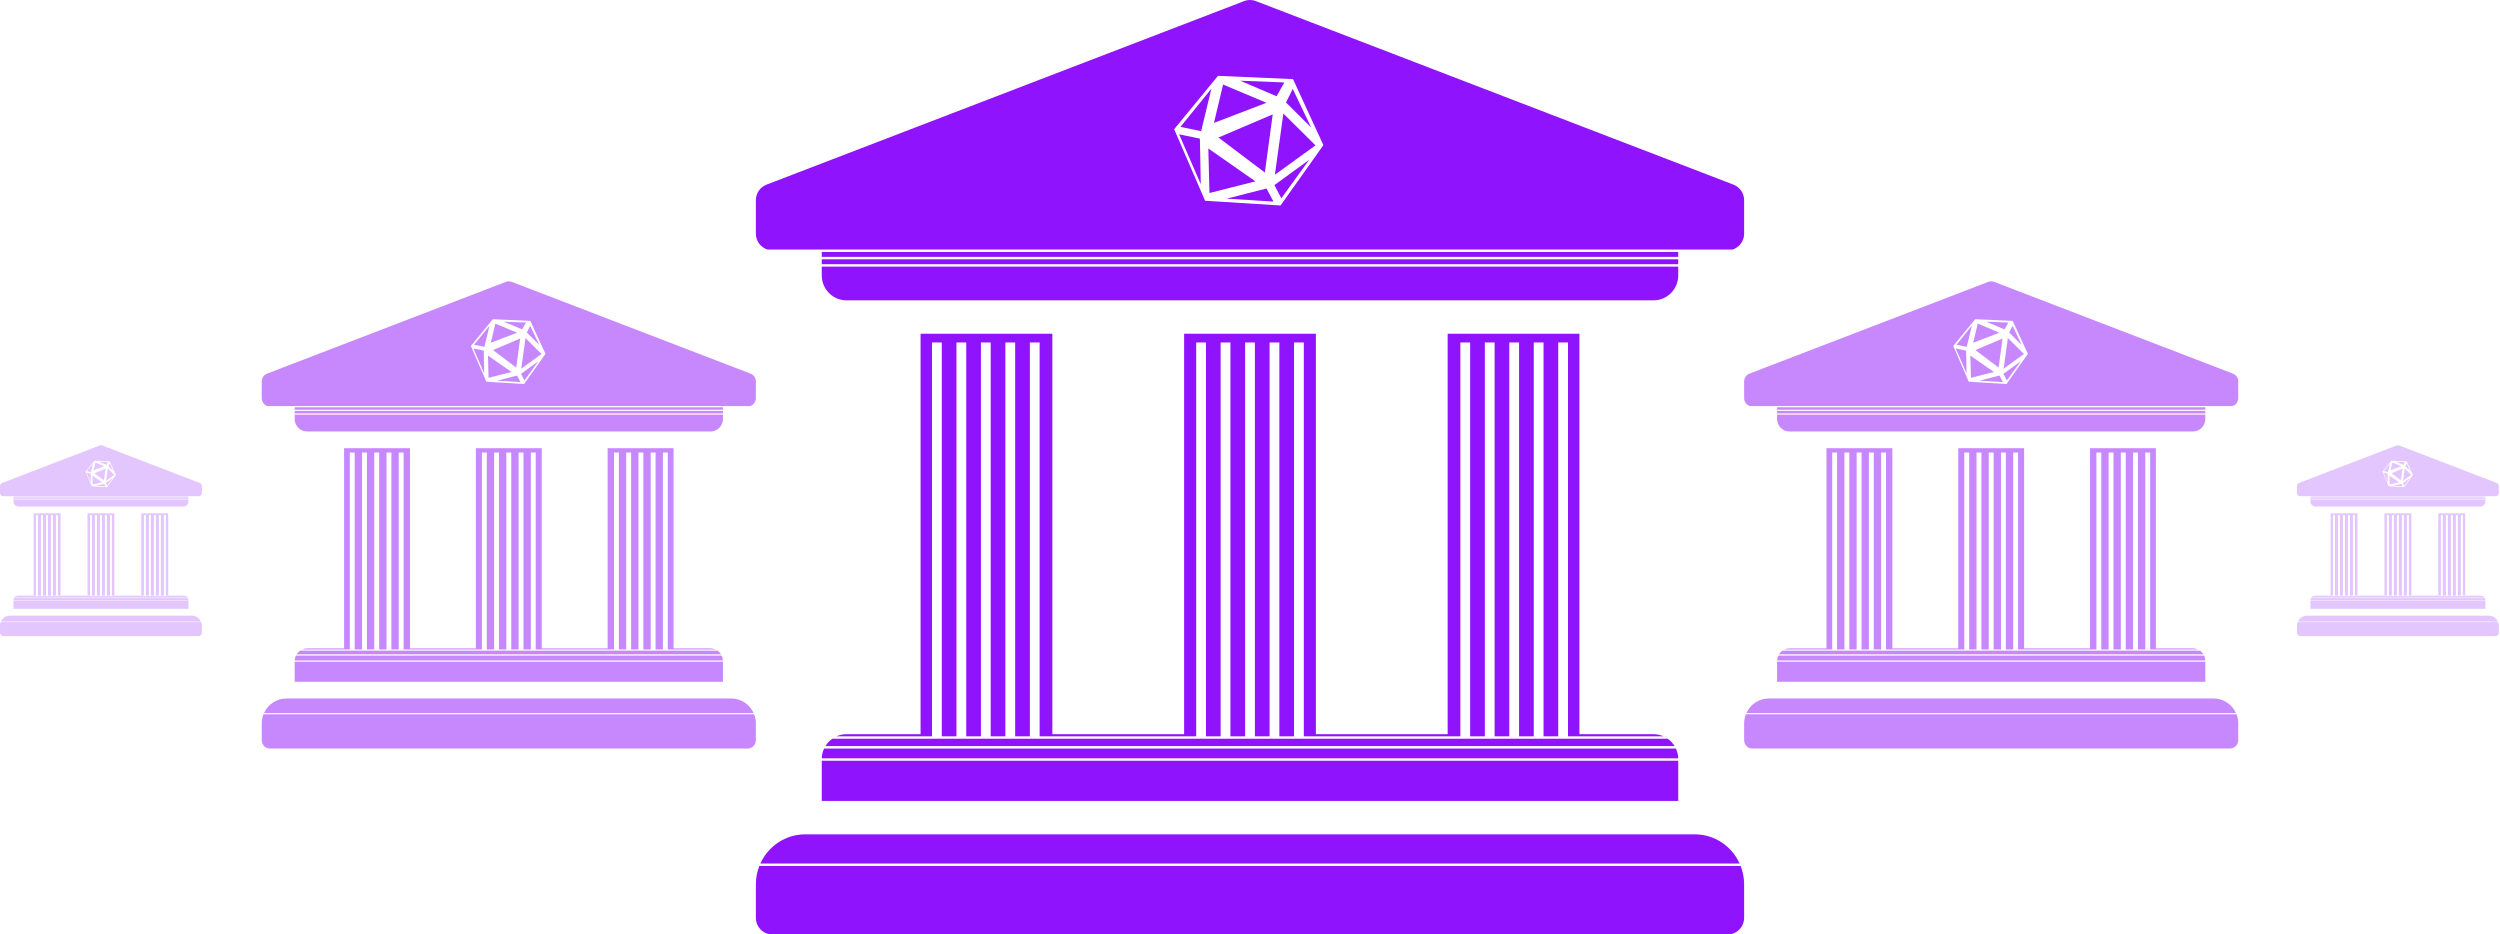 <svg width="1022" height="382" viewBox="0 0 1022 382" fill="none" xmlns="http://www.w3.org/2000/svg">
<path fill-rule="evenodd" clip-rule="evenodd" d="M713 95.5V81.857C713 80.508 712.605 79.189 711.865 78.067C711.124 76.945 710.072 76.07 708.841 75.554L513.575 0.519C511.926 -0.173 510.074 -0.173 508.425 0.519L313.159 75.554C311.928 76.07 310.876 76.945 310.135 78.067C309.395 79.189 309 80.508 309 81.857V95.5C309 97.309 309.709 99.044 310.972 100.324C311.74 101.102 312.674 101.672 313.69 102H708.31C709.326 101.672 710.26 101.102 711.028 100.324C712.291 99.044 713 97.309 713 95.5ZM686.067 103H335.933V105H686.067V103ZM686.067 106H335.933V108H686.067V106ZM686.067 109H335.933V112.554C335.933 118.204 340.456 122.786 346.033 122.786H675.967C681.544 122.786 686.067 118.204 686.067 112.554V109ZM329.2 341.071H692.8C700.949 341.071 707.971 345.96 711.164 353H310.836C314.029 345.96 321.051 341.071 329.2 341.071ZM310.414 354C309.501 356.332 309 358.875 309 361.536V375.179C309 376.988 309.709 378.723 310.972 380.002C312.235 381.281 313.948 382 315.733 382H706.267C708.052 382 709.765 381.281 711.028 380.002C712.291 378.723 713 376.988 713 375.179V361.536C713 358.875 712.499 356.332 711.586 354H310.414ZM376.333 300.143V136.429H430.2V300.143H484.067V136.429H537.933V300.143H591.8V136.429H645.667V300.143H675.967C677.408 300.143 678.779 300.449 680.019 301H641V140H637V301H631V140H627V301H621V140H617V301H611V140H607V301H601V140H597V301H533V140H529V301H523V140H519V301H513V140H509V301H503V140H499V301H493V140H489V301H425V140H421V301H415V140H411V301H405V140H401V301H395V140H391V301H385V140H381V301H341.981C343.221 300.449 344.592 300.143 346.033 300.143H376.333ZM340.23 302H681.77C682.889 302.797 683.841 303.819 684.562 305H337.438C338.159 303.819 339.111 302.797 340.23 302ZM336.901 306H685.099C685.67 307.22 686.009 308.573 686.06 310H335.94C335.991 308.573 336.33 307.22 336.901 306ZM335.933 311H686.067V327.429H335.933V311ZM497.911 31L528.582 32.341L541 59.332L523.481 84L492.643 82.068L480 52.824L497.911 31ZM517.744 77.065L501.498 81.212L520.604 82.406L517.744 77.065ZM535.203 65.324L520.982 75.668L523.808 81.061L535.203 65.324ZM493.965 60.709L494.431 78.909L513.228 74.14L493.965 60.709ZM482.02 54.911L490.884 75.302L490.515 56.667L482.02 54.911ZM524.641 46.416L521.177 71.427L537.768 59.423L524.641 46.416ZM520.288 46.761L498.109 56.223L517.071 70.538L520.288 46.761ZM495.216 36.269L482.57 51.86L491.025 53.609L495.216 36.269ZM528.476 36.358L525.714 41.894L535.995 52.099L528.476 36.358ZM499.996 34.568L496.273 50.236L517.721 42.02L499.996 34.568ZM506.981 32.992L521.873 39.353L525.035 33.708L506.981 32.992Z" fill="#9013FE"/>
<path fill-rule="evenodd" clip-rule="evenodd" d="M915 162.75V155.929C915 155.254 914.802 154.594 914.432 154.033C914.062 153.472 913.536 153.035 912.921 152.777L815.287 115.259C814.463 114.914 813.537 114.914 812.713 115.259L715.079 152.777C714.464 153.035 713.938 153.472 713.568 154.033C713.198 154.594 713 155.254 713 155.929V162.75C713 163.655 713.355 164.522 713.986 165.162C714.37 165.551 714.837 165.836 715.345 166H912.655C913.163 165.836 913.63 165.551 914.014 165.162C914.645 164.522 915 163.655 915 162.75ZM901.533 166.5H726.467V167.5H901.533V166.5ZM901.533 168H726.467V169H901.533V168ZM901.533 169.5H726.467V171.277C726.467 174.102 728.728 176.393 731.517 176.393H896.483C899.272 176.393 901.533 174.102 901.533 171.277V169.5ZM723.1 285.536H904.9C908.975 285.536 912.485 287.98 914.082 291.5H713.918C715.515 287.98 719.025 285.536 723.1 285.536ZM713.707 292C713.251 293.166 713 294.437 713 295.768V302.589C713 303.494 713.355 304.361 713.986 305.001C714.617 305.641 715.474 306 716.367 306H911.633C912.526 306 913.383 305.641 914.014 305.001C914.645 304.361 915 303.494 915 302.589V295.768C915 294.437 914.749 293.166 914.293 292H713.707ZM746.667 265.071V183.214H773.6V265.071H800.533V183.214H827.467V265.071H854.4V183.214H881.333V265.071H896.483C897.204 265.071 897.889 265.224 898.51 265.5H879V185H877V265.5H874V185H872V265.5H869V185H867V265.5H864V185H862V265.5H859V185H857V265.5H825V185H823V265.5H820V185H818V265.5H815V185H813V265.5H810V185H808V265.5H805V185H803V265.5H771V185H769V265.5H766V185H764V265.5H761V185H759V265.5H756V185H754V265.5H751V185H749V265.5H729.49C730.111 265.224 730.796 265.071 731.517 265.071H746.667ZM728.615 266H899.385C899.945 266.399 900.421 266.909 900.781 267.5H727.219C727.579 266.909 728.055 266.399 728.615 266ZM726.95 268H901.05C901.335 268.61 901.505 269.286 901.53 270H726.47C726.495 269.286 726.665 268.61 726.95 268ZM726.467 270.5H901.533V278.714H726.467V270.5ZM807.455 130.5L822.791 131.171L829 144.666L820.24 157L804.821 156.034L798.5 141.412L807.455 130.5ZM817.372 153.533L809.249 155.606L818.802 156.203L817.372 153.533ZM826.101 147.662L818.991 152.834L820.404 155.53L826.101 147.662ZM805.482 145.354L805.715 154.454L815.114 152.07L805.482 145.354ZM799.51 142.455L803.942 152.651L803.758 143.334L799.51 142.455ZM820.821 138.208L819.088 150.714L827.384 144.711L820.821 138.208ZM818.644 138.38L807.555 143.111L817.035 150.269L818.644 138.38ZM806.108 133.134L799.785 140.93L804.012 141.804L806.108 133.134ZM822.738 133.179L821.357 135.947L826.498 141.049L822.738 133.179ZM808.498 132.284L806.636 140.118L817.36 136.01L808.498 132.284ZM811.99 131.496L819.437 134.676L821.017 131.854L811.99 131.496Z" fill="#9013FE" fill-opacity="0.5"/>
<path fill-rule="evenodd" clip-rule="evenodd" d="M1021.53 201.509V198.722C1021.53 198.446 1021.45 198.177 1021.3 197.947C1021.15 197.718 1020.93 197.54 1020.68 197.434L980.79 182.106C980.454 181.965 980.075 181.965 979.738 182.106L939.85 197.434C939.598 197.54 939.383 197.718 939.232 197.947C939.081 198.177 939 198.446 939 198.722V201.509C939 201.878 939.145 202.233 939.403 202.494C939.56 202.653 939.751 202.77 939.958 202.837H1020.57C1020.78 202.77 1020.97 202.653 1021.13 202.494C1021.38 202.233 1021.53 201.878 1021.53 201.509ZM1016.03 203.041H944.502V203.449H1016.03V203.041ZM1016.03 203.654H944.502V204.062H1016.03V203.654ZM1016.03 204.266H944.502V204.992C944.502 206.147 945.426 207.083 946.565 207.083H1013.96C1015.1 207.083 1016.03 206.147 1016.03 204.992V204.266ZM943.126 251.674H1017.4C1019.07 251.674 1020.5 252.672 1021.15 254.11H939.375C940.028 252.672 941.462 251.674 943.126 251.674ZM939.289 254.315C939.102 254.791 939 255.311 939 255.854V258.641C939 259.011 939.145 259.365 939.403 259.627C939.661 259.888 940.011 260.035 940.375 260.035H1020.15C1020.52 260.035 1020.87 259.888 1021.13 259.627C1021.38 259.365 1021.53 259.011 1021.53 258.641V255.854C1021.53 255.311 1021.43 254.791 1021.24 254.315H939.289ZM952.755 243.313V209.87H963.759V243.313H974.762V209.87H985.766V243.313H996.77V209.87H1007.77V243.313H1013.96C1014.26 243.313 1014.54 243.375 1014.79 243.488H954.524V210.599H953.707V243.488H945.738C945.992 243.375 946.271 243.313 946.565 243.313H952.755ZM945.38 243.692H1015.15C1015.38 243.855 1015.57 244.064 1015.72 244.305H944.809C944.957 244.064 945.151 243.855 945.38 243.692ZM944.7 244.509H1015.83C1015.95 244.759 1016.02 245.035 1016.03 245.326H944.503C944.514 245.035 944.583 244.759 944.7 244.509ZM944.502 245.53H1016.03V248.887H944.502V245.53ZM977.59 188.332L983.856 188.606L986.392 194.12L982.814 199.159L976.514 198.764L973.931 192.79L977.59 188.332ZM981.642 197.742L978.323 198.589L982.226 198.833L981.642 197.742ZM985.208 195.344L982.303 197.457L982.88 198.558L985.208 195.344ZM976.784 194.401L976.879 198.119L980.719 197.145L976.784 194.401ZM974.344 193.217L976.155 197.382L976.079 193.575L974.344 193.217ZM983.051 191.481L982.343 196.591L985.732 194.138L983.051 191.481ZM982.161 191.552L977.631 193.484L981.504 196.409L982.161 191.552ZM977.04 189.408L974.456 192.593L976.184 192.951L977.04 189.408ZM983.834 189.426L983.27 190.558L985.37 192.642L983.834 189.426ZM978.016 189.061L977.256 192.261L981.637 190.583L978.016 189.061ZM979.443 188.739L982.485 190.038L983.131 188.885L979.443 188.739ZM976.586 210.598H975.769V243.487H976.586V210.598ZM978.629 210.598H977.812V243.487H978.629V210.598ZM979.855 210.598H980.672V243.487H979.855V210.598ZM982.715 210.598H981.898V243.487H982.715V210.598ZM983.941 210.598H984.758V243.487H983.941V210.598ZM956.566 210.598H955.749V243.487H956.566V210.598ZM957.792 210.598H958.609V243.487H957.792V210.598ZM960.652 210.598H959.835V243.487H960.652V210.598ZM961.878 210.598H962.695V243.487H961.878V210.598ZM997.831 210.598H998.648V243.487H997.831V210.598ZM999.873 210.598H1000.69V243.487H999.873V210.598ZM1002.73 210.598H1001.92V243.487H1002.73V210.598ZM1003.96 210.598H1004.78V243.487H1003.96V210.598ZM1006.82 210.598H1006V243.487H1006.82V210.598Z" fill="#9013FE" fill-opacity="0.24"/>
<path fill-rule="evenodd" clip-rule="evenodd" d="M82.529 201.509V198.722C82.529 198.446 82.448 198.177 82.297 197.947C82.146 197.718 81.931 197.54 81.679 197.434L41.79 182.106C41.454 181.965 41.075 181.965 40.738 182.106L0.85 197.434C0.598 197.54 0.383 197.718 0.232 197.947C0.081 198.177 1.96718e-06 198.446 0 198.722V201.509C0 201.878 0.145 202.233 0.403 202.494C0.56 202.653 0.751 202.77 0.958 202.837H81.57C81.778 202.77 81.969 202.653 82.126 202.494C82.384 202.233 82.529 201.878 82.529 201.509ZM77.027 203.041H5.502V203.449H77.027V203.041ZM77.027 203.654H5.502V204.062H77.027V203.654ZM77.027 204.266H5.502V204.992C5.502 206.147 6.426 207.083 7.565 207.083H74.964C76.103 207.083 77.027 206.147 77.027 204.992V204.266ZM4.126 251.674H78.402C80.067 251.674 81.501 252.672 82.154 254.11H0.375C1.028 252.672 2.462 251.674 4.126 251.674ZM0.289 254.315C0.102 254.791 0 255.311 0 255.854V258.641C0 259.011 0.145 259.365 0.403 259.627C0.661 259.888 1.011 260.035 1.375 260.035H81.153C81.518 260.035 81.868 259.888 82.126 259.627C82.384 259.365 82.529 259.011 82.529 258.641V255.854C82.529 255.311 82.426 254.791 82.24 254.315H0.289ZM13.755 243.313V209.87H24.759V243.313H35.763V209.87H46.766V243.313H57.77V209.87H68.774V243.313H74.964C75.258 243.313 75.537 243.375 75.79 243.488H15.524V210.599H14.707V243.488H6.738C6.992 243.375 7.271 243.313 7.565 243.313H13.755ZM6.38 243.692H76.148C76.377 243.855 76.572 244.064 76.72 244.305H5.809C5.957 244.064 6.151 243.855 6.38 243.692ZM5.7 244.509H76.829C76.946 244.759 77.015 245.035 77.025 245.326H5.503C5.514 245.035 5.583 244.759 5.7 244.509ZM5.502 245.53H77.027V248.887H5.502V245.53ZM38.59 188.332L44.856 188.606L47.392 194.12L43.814 199.159L37.514 198.764L34.931 192.79L38.59 188.332ZM42.642 197.742L39.323 198.589L43.226 198.833L42.642 197.742ZM46.208 195.344L43.303 197.457L43.88 198.558L46.208 195.344ZM37.784 194.401L37.879 198.119L41.719 197.145L37.784 194.401ZM35.344 193.217L37.155 197.382L37.079 193.575L35.344 193.217ZM44.051 191.481L43.343 196.591L46.732 194.138L44.051 191.481ZM43.161 191.552L38.631 193.484L42.504 196.409L43.161 191.552ZM38.04 189.408L35.456 192.593L37.184 192.951L38.04 189.408ZM44.834 189.426L44.27 190.558L46.37 192.642L44.834 189.426ZM39.016 189.061L38.255 192.261L42.637 190.583L39.016 189.061ZM40.443 188.739L43.485 190.038L44.131 188.885L40.443 188.739ZM37.587 210.598H36.769V243.487H37.587V210.598ZM39.629 210.598H38.812V243.487H39.629V210.598ZM40.855 210.598H41.672V243.487H40.855V210.598ZM43.715 210.598H42.898V243.487H43.715V210.598ZM44.941 210.598H45.758V243.487H44.941V210.598ZM17.566 210.598H16.749V243.487H17.566V210.598ZM18.792 210.598H19.609V243.487H18.792V210.598ZM21.652 210.598H20.835V243.487H21.652V210.598ZM22.878 210.598H23.695V243.487H22.878V210.598ZM58.831 210.598H59.648V243.487H58.831V210.598ZM60.873 210.598H61.691V243.487H60.873V210.598ZM63.734 210.598H62.917V243.487H63.734V210.598ZM64.959 210.598H65.776V243.487H64.959V210.598ZM67.82 210.598H67.002V243.487H67.82V210.598Z" fill="#9013FE" fill-opacity="0.24"/>
<path fill-rule="evenodd" clip-rule="evenodd" d="M309 162.75V155.929C309 155.254 308.802 154.594 308.432 154.033C308.062 153.472 307.536 153.035 306.921 152.777L209.287 115.259C208.463 114.914 207.537 114.914 206.713 115.259L109.079 152.777C108.464 153.035 107.938 153.472 107.568 154.033C107.198 154.594 107 155.254 107 155.929V162.75C107 163.655 107.355 164.522 107.986 165.162C108.37 165.551 108.837 165.836 109.345 166H306.655C307.163 165.836 307.63 165.551 308.014 165.162C308.645 164.522 309 163.655 309 162.75ZM295.533 166.5H120.467V167.5H295.533V166.5ZM295.533 168H120.467V169H295.533V168ZM295.533 169.5H120.467V171.277C120.467 174.102 122.728 176.393 125.517 176.393H290.483C293.272 176.393 295.533 174.102 295.533 171.277V169.5ZM117.1 285.536H298.9C302.975 285.536 306.485 287.98 308.082 291.5H107.918C109.515 287.98 113.025 285.536 117.1 285.536ZM107.707 292C107.251 293.166 107 294.437 107 295.768V302.589C107 303.494 107.355 304.361 107.986 305.001C108.617 305.641 109.474 306 110.367 306H305.633C306.526 306 307.383 305.641 308.014 305.001C308.645 304.361 309 303.494 309 302.589V295.768C309 294.437 308.749 293.166 308.293 292H107.707ZM140.667 265.071V183.214H167.6V265.071H194.533V183.214H221.467V265.071H248.4V183.214H275.333V265.071H290.483C291.204 265.071 291.889 265.224 292.51 265.5H273V185H271V265.5H268V185H266V265.5H263V185H261V265.5H258V185H256V265.5H253V185H251V265.5H219V185H217V265.5H214V185H212V265.5H209V185H207V265.5H204V185H202V265.5H199V185H197V265.5H165V185H163V265.5H160V185H158V265.5H155V185H153V265.5H150V185H148V265.5H145V185H143V265.5H123.49C124.111 265.224 124.796 265.071 125.517 265.071H140.667ZM122.615 266H293.385C293.945 266.399 294.421 266.909 294.781 267.5H121.219C121.579 266.909 122.055 266.399 122.615 266ZM120.95 268H295.05C295.335 268.61 295.505 269.286 295.53 270H120.47C120.495 269.286 120.665 268.61 120.95 268ZM120.467 270.5H295.533V278.714H120.467V270.5ZM201.455 130.5L216.791 131.171L223 144.666L214.24 157L198.821 156.034L192.5 141.412L201.455 130.5ZM211.372 153.533L203.249 155.606L212.802 156.203L211.372 153.533ZM220.101 147.662L212.991 152.834L214.404 155.53L220.101 147.662ZM199.482 145.354L199.715 154.454L209.114 152.07L199.482 145.354ZM193.51 142.455L197.942 152.651L197.758 143.334L193.51 142.455ZM214.821 138.208L213.088 150.714L221.384 144.711L214.821 138.208ZM212.644 138.38L201.555 143.111L211.035 150.269L212.644 138.38ZM200.108 133.134L193.785 140.93L198.012 141.804L200.108 133.134ZM216.738 133.179L215.357 135.947L220.498 141.049L216.738 133.179ZM202.498 132.284L200.636 140.118L211.36 136.01L202.498 132.284ZM205.99 131.496L213.437 134.676L215.017 131.854L205.99 131.496Z" fill="#9013FE" fill-opacity="0.5"/>
</svg>
